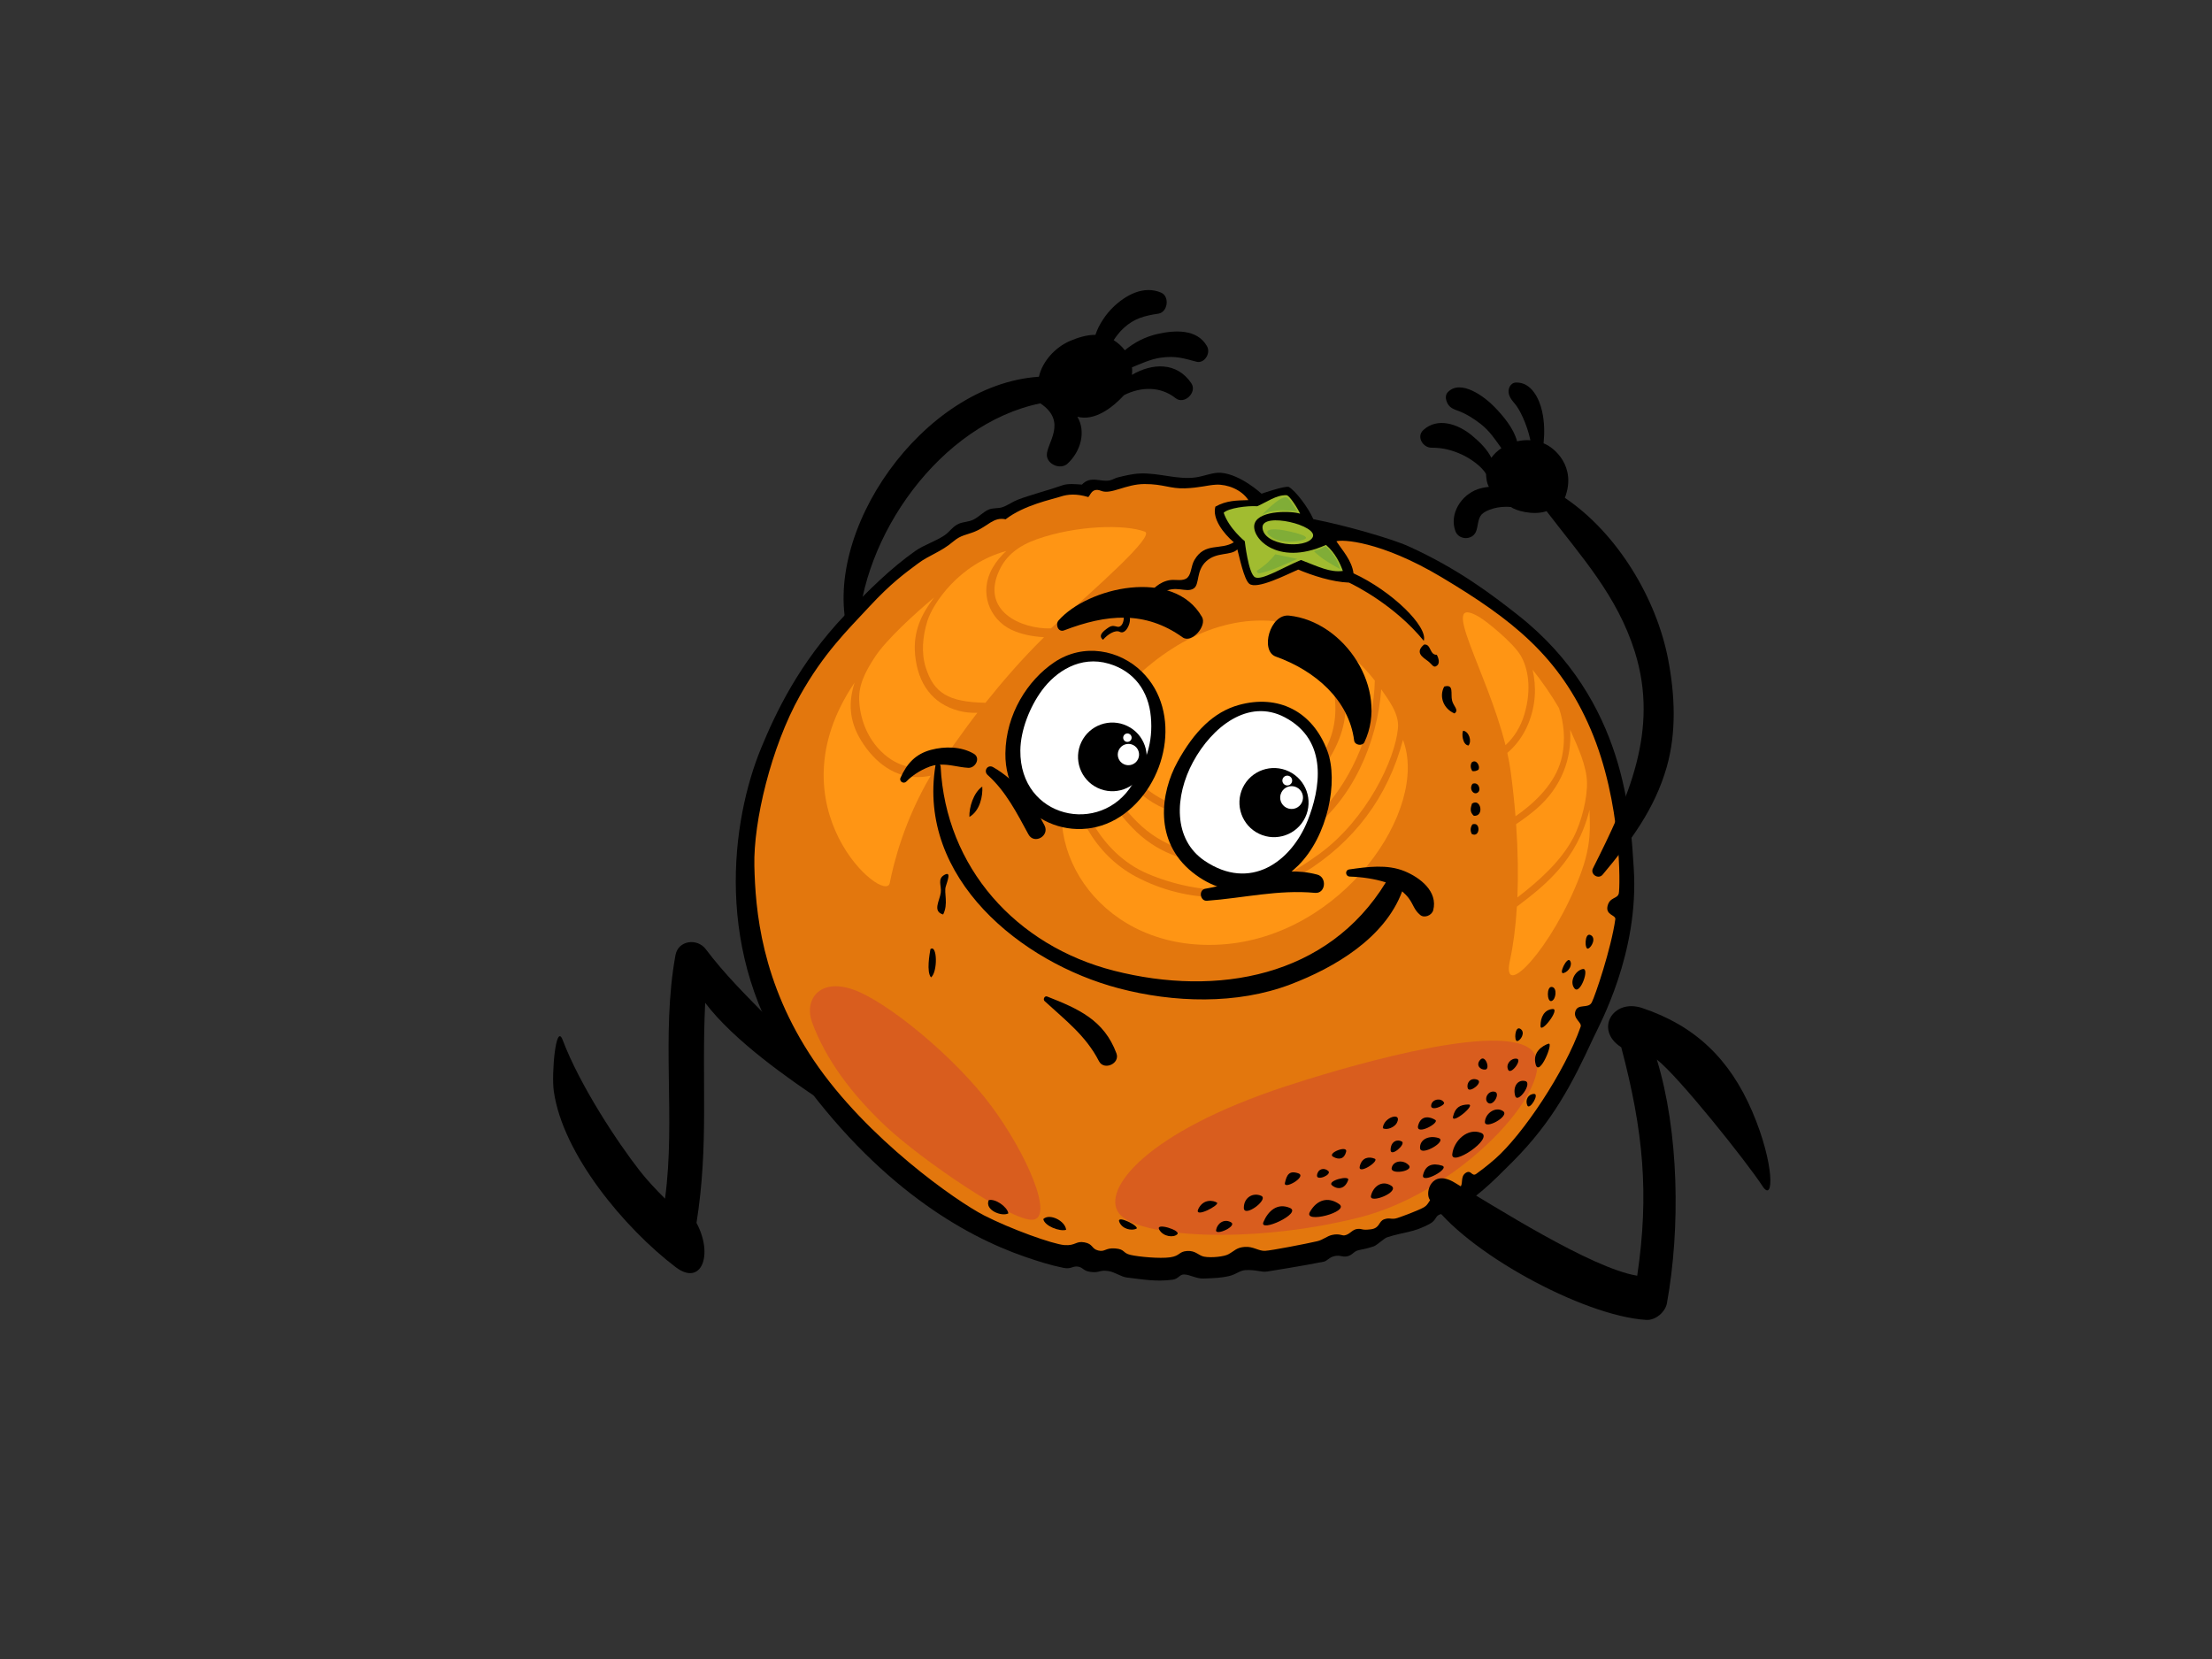 <?xml version="1.0" encoding="utf-8"?>
<!-- Generator: Adobe Illustrator 17.0.0, SVG Export Plug-In . SVG Version: 6.00 Build 0)  -->
<!DOCTYPE svg PUBLIC "-//W3C//DTD SVG 1.1//EN" "http://www.w3.org/Graphics/SVG/1.1/DTD/svg11.dtd">
<svg version="1.1" id="Layer_1" xmlns="http://www.w3.org/2000/svg" xmlns:xlink="http://www.w3.org/1999/xlink" x="0px" y="0px"
	 width="800px" height="600px" viewBox="0 0 800 600" enable-background="new 0 0 800 600" xml:space="preserve">
<rect x="0" y="0" width="800" height="600" fill="#333333" stroke="none"/>
<g>
	<g>
		<path fill-rule="evenodd" clip-rule="evenodd" d="M432.757,130.834c2.732,0.729,5.267-2.995,3.76-5.643
			c-3.588-6.31-11.673-5.815-17.877-4.413c-4.392,0.99-8.434,3.073-11.826,5.9c-1.105-1.44-2.483-2.686-4.033-3.659
			c1.024-1.55,2.157-3.031,3.617-4.375c3.837-3.533,7.587-4.446,12.534-5.202c3.43-0.519,4.19-6.245,0.976-7.618
			c-6.319-2.696-12.811,0.899-17.37,5.315c-2.349,2.268-5.09,6.061-6.362,9.955c-3.162-0.009-6.367,0.993-9.204,2.217
			c-5.425,2.337-9.975,7.403-11.238,12.945c-42.088,2.775-79.254,56.507-68.887,93.292c0.488,1.732,3.382,2.083,3.454-0.07
			c1.043-35.341,29.703-76.164,65.95-83.605c9.998,6.662,2.215,14.459,2.354,18.741c0.124,3.408,4.994,5.37,7.477,3.073
			c4.923-4.545,6.693-11.73,3.559-16.964c6.142,1.631,12.486-3.047,16.892-7.817c6.114-3.095,13.18-3.244,18.619,1.086
			c3.153,2.5,7.922-2.093,5.712-5.379c-5.238-7.762-14.098-7.37-21.498-3.038c0.11-0.495,0.134-1.833,0.028-2.713
			c2.923-1.208,6.769-2.982,10.238-3.482C425.189,128.574,428.136,129.602,432.757,130.834z"/>
		<g>
			<path fill-rule="evenodd" clip-rule="evenodd" d="M456.246,178.557c0,0,8.501-2.964,9.883-2.442
				c2.459,1.454,6.875,7.219,8.874,11.656c11.366,2.175,28.349,7.061,34.419,9.81c17.892,8.101,30.267,17.552,39.577,24.883
				c39.252,30.867,40.706,73.724,41.868,91.507c2.019,30.751-12.495,56.823-14.634,61.456
				c-7.659,16.574-14.667,30.176-29.134,44.693c-7.448,7.472-13.763,13.794-22.278,18.214c-1.603,0.833-3.11,0.349-4.435,1.039
				c-1.33,0.689-1.071,1.985-3.095,3.119c-6.047,3.396-9.63,3.007-15.667,5.018c-1.081,0.358-3.636,2.851-4.793,3.248
				c-1.621,0.536-3.664,1.05-5.425,1.38c-1.77,0.328-2.258,1.849-4.205,2.232c-1.937,0.366-2.325-0.529-4.454-0.1
				c-2.129,0.435-2.684,1.772-3.989,2.035c-8.047,1.612-18.188,3.169-20.394,3.55c-2.191,0.381-4.085-0.739-7.96-0.497
				c-2.072,0.131-3.339,1.573-5.98,2.174c-2.631,0.603-5.004,0.725-9.142,0.873c-2.636,0.1-4.836-1.401-6.994-1.48
				c-1.718-0.057-2.024,1.612-4.219,1.897c-5.932,0.772-10.309-0.048-16.604-0.801c-2.009-0.241-4.263-1.968-6.554-2.311
				c-3.402-0.514-3.038,0.708-6.434,0.304c-2.78-0.33-2.732-1.686-4.707-1.94c-1.971-0.248-2.32,1.05-5.244,0.45
				c-4.74-0.964-9.405-2.451-14.036-4.061c-21.771-7.544-53.182-25.328-83.052-67.414c-29.871-42.1-22.786-90.69-12.213-116.374
				c5.387-13.084,13.797-30.803,30.301-48.181c8.534-8.989,16.662-17.026,25.622-23.309c3.009-2.102,7.3-3.439,10.448-5.58
				c1.713-1.146,2.664-2.773,4.458-3.832c2.024-1.174,3.966-0.794,6.186-1.942c1.832-0.947,3.32-2.612,5.176-3.469
				c1.713-0.787,3.487-0.342,5.209-0.949c1.875-0.665,3.607-1.988,5.502-2.698c4.894-1.861,10.965-3.368,16.145-5.21
				c1.961-0.691,4.817-0.392,7.023-0.244c3.195-3.341,6.625-0.846,10.046-1.516c0.961-0.175,1.928-0.84,2.827-1.053
				c2.339-0.588,5.468-1.358,8.185-1.452c6.98-0.247,13.49,2.33,20.035,1.426c3.215-0.457,6.344-1.885,9.128-1.677
				C448.73,171.547,456.246,178.557,456.246,178.557z"/>
			<path fill-rule="evenodd" clip-rule="evenodd" fill="#E3770D" d="M575.32,263.832c-11.295-26.484-28.612-39.926-53.981-55.086
				c-22.164-13.24-36.223-13.704-38.012-12.964c2.133,3.21,5.611,6.948,6.186,11.565c13.993,6.468,27.005,19.332,25.412,24.414
				c-10.467-12.83-24.742-19.98-27.029-21.053c-6.143-0.218-13.194-2.557-18.389-4.714c-4.09,1.76-14.959,7.389-17.705,5.121
				c-1.899-1.557-3.593-9.824-4.296-12.414c-2.359,2.385-7.444,0.777-11.266,4.305c-3.827,3.53-2.258,8.384-4.573,9.85
				c-2.741,1.73-6.458-1.485-11.319,1.546c-4.856,3.04-6.338,6.379-7.128,8.563c-0.684-0.033-2.038-3.16,0.722-6.518
				c2.76-3.366,5.391-6.066,9.214-6.65c1.947-0.301,4.817,0.579,6.324-0.916c1.459-1.445,1.22-4.155,2.507-6.367
				c3.803-6.516,9.453-3.406,14.237-6.391c-3.689-3.136-7.898-8.57-6.664-12.895c4.061-2.255,7.535-2.21,11.926-2.356
				c-2.454-3.819-7.668-5.783-11.682-5.583c-3.195,0.173-5.846,1.115-11.204,1.32c-5.367,0.203-7.869-1.567-14.682-1.552
				c-6.821,0.01-12.079,3.911-15.653,2.473c-3.569-1.437-4.023,2.072-4.721,2.224c-4.181-1.244-7.31-1.045-10.032-0.134
				c-3.009,1.005-13.089,2.995-19.824,8.192c-4.396-0.944-6.382,2.512-11.132,4.445c-3.091,1.265-5.047,1.244-7.764,3.559
				c-4.554,3.873-8.692,4.901-12.792,7.982c-4.65,3.478-9.616,6.994-17.609,15.614c-7.989,8.616-16.461,16.774-25.082,32.16
				c-10.467,18.671-16.844,45.655-16.485,61.52c0.363,15.865,2.411,42.186,21.556,70.492c19.159,28.297,51.67,50.917,61.439,55.94
				c9.768,5.016,24.948,10.441,29.1,10.769c4.143,0.323,4.09-1.567,7.3-0.976c3.2,0.596,2.449,2.316,4.96,2.942
				c2.516,0.625,2.56-1.043,6.195-0.743c3.626,0.313,2.507,1.636,5.497,2.334c2.999,0.696,10.572,1.397,14.294,0.88
				c3.717-0.521,3.076-2.093,6.19-2.296c3.11-0.194,4.052,1.653,6.109,2.05c2.612,0.495,7.262-0.002,8.807-0.87
				c2.296-1.26,2.909-2.435,5.946-2.66c3.028-0.223,4.985,1.543,7.31,1.43c2.315-0.115,15.05-2.586,18.887-3.485
				c2.085-0.49,3.473-1.839,5.31-2.258c2.636-0.612,3.684,0.325,4.597,0.139c1.986-0.383,2.698-2.155,4.636-2.32
				c1.937-0.16,1.335,0.574,4.779,0.142c3.439-0.438,2.736-2.863,4.86-3.624c2.119-0.765,2.574,0.258,4.798-0.476
				c2.229-0.734,7.644-2.781,9.534-3.848c1.889-1.067,1.736-2.664,3.454-3.564c1.727-0.893,2.708,0.191,4.445-0.371
				c1.732-0.558,3.827-2.289,5.171-3.316c1.33-1.011,0.019-3.803,2.062-5.188c2.048-1.382,2.215,1.55,3.885,0.302
				c1.669-1.254,3.636-2.624,6.917-5.518c9.884-8.728,25.091-31.356,30.798-47.671c0.56-1.6-2.851-2.854-1.88-5.674
				c0.981-2.825,4.65-0.715,5.908-3.128c1.249-2.416,7.013-19.458,8.515-30.081c0.215-1.552-3.602-1.476-2.808-4.787
				c0.794-3.305,3.588-2.502,4.062-4.549C585.94,321.056,586.634,290.293,575.32,263.832z"/>
			<path fill-rule="evenodd" clip-rule="evenodd" fill="#D95D1E" d="M465.134,392.828c17.294-5.666,74.934-23.276,88.104-13.622
				c13.146,9.654-22.503,51.376-61.908,61.183c-39.39,9.807-80.312,7.02-86.679-1.612
				C398.275,430.15,414.727,409.349,465.134,392.828z"/>
			<path fill-rule="evenodd" clip-rule="evenodd" fill="#A1BC30" d="M465.225,179.1c-3.612-0.146-7.31,2.612-10.529,3.985
				c-3.698-0.217-10.343,0.634-12.137,2.358c1.937,5.731,7.63,10.283,7.63,10.283s1.311,11.773,3.703,13.041
				c2.392,1.265,9.908-3.437,16.619-6.239c6.625,2.56,10.572,4.557,15.15,3.964c-0.885-2.492-2.712-6.556-6.104-9.417
				c-18.007,8.114-27.641-3.136-25.733-7.917c1.894-4.791,13.768-4.344,16.365-3.36C469.856,184.757,466.325,178.921,465.225,179.1z
				"/>
			<path fill-rule="evenodd" clip-rule="evenodd" fill="#A1BC30" d="M456.599,190.773c0.259,6.645,15.72,7.872,18.121,3.583
				C477.136,190.062,456.379,185.013,456.599,190.773z"/>
			<path fill-rule="evenodd" clip-rule="evenodd" d="M515.03,233.115c2.602-0.333,1.923,3.822,4.607,3.696
				c0.751,1.426,1.095,3.059,0.144,3.865c-1.382,1.16-1.751-0.413-3.416-1.629C514.527,237.691,511.628,235.968,515.03,233.115z"/>
			<path fill-rule="evenodd" clip-rule="evenodd" d="M526.028,258.026c-4.037-1.741-5.635-6.157-3.708-9.72
				c3.684-1.034,2.224,2.631,2.856,5.111C525.702,255.482,527.778,256.797,526.028,258.026z"/>
			<path fill-rule="evenodd" clip-rule="evenodd" d="M531.103,269.625c-2.176-0.211-2.55-4.428-1.918-5.341
				C531.237,264.509,532.419,268.013,531.103,269.625z"/>
			<path fill-rule="evenodd" clip-rule="evenodd" d="M534.682,278.387c-0.761,0.495-1.507,0.619-2.234,0.464
				c-0.578-1.007-0.756-2.029-0.201-3.086C533.868,274.332,535.48,277.071,534.682,278.387z"/>
			<path fill-rule="evenodd" clip-rule="evenodd" d="M532.562,283.476c2.095-0.861,3.143,1.985,2.057,3.017
				C533.108,287.916,531.084,285.357,532.562,283.476z"/>
			<path fill-rule="evenodd" clip-rule="evenodd" d="M533.045,295.051c-1.655-1.428-1.134-2.927-0.684-4.418
				C535.59,288.49,536.906,295.338,533.045,295.051z"/>
			<path fill-rule="evenodd" clip-rule="evenodd" d="M574.397,343.064c-1.368,0.574-1.363-5.858,0.789-4.918
				C577.358,339.082,575.775,342.473,574.397,343.064z"/>
			<path fill-rule="evenodd" clip-rule="evenodd" d="M532.309,301.641c-0.622-1.134-0.564-2.294,0.192-3.481
				C535.605,296.967,535.361,303.119,532.309,301.641z"/>
			<path fill-rule="evenodd" clip-rule="evenodd" d="M569.46,357.502c-2.005-2.414,0.206-6.453,2.932-7.03
				C575.11,349.889,571.479,359.92,569.46,357.502z"/>
			<path fill-rule="evenodd" clip-rule="evenodd" d="M567.771,347.401c1.071,1.435-0.325,3.956-2.272,4.525
				C563.538,352.496,566.709,345.954,567.771,347.401z"/>
			<path fill-rule="evenodd" clip-rule="evenodd" d="M561.093,362.039c-1.646,0.421-1.842-5.398,0.187-5.097
				C563.303,357.246,562.739,361.623,561.093,362.039z"/>
			<path fill-rule="evenodd" clip-rule="evenodd" d="M557.146,371.05c-0.014-3.138,1.321-5.858,4.344-6.128
				C564.508,364.654,557.17,374.195,557.146,371.05z"/>
			<path fill-rule="evenodd" clip-rule="evenodd" d="M555.415,385.026c-1.316-4.614,2.636-6.92,4.617-7.558
				C562.012,376.829,556.735,389.642,555.415,385.026z"/>
			<path fill-rule="evenodd" clip-rule="evenodd" d="M549.851,372.093c2,1.258,0.1,4.301-1.124,4.42
				C547.507,376.635,547.856,370.83,549.851,372.093z"/>
			<path fill-rule="evenodd" clip-rule="evenodd" d="M405.025,228.532c-1.679-0.861-4.42,0.878-6.099,2.849
				c-1.866-1.478-0.1-3.038,2.043-4.473c1.923-1.289,2.927,0.287,4.124-0.373c1.206-0.655,1.545-3.006,1.206-3.872
				C410.775,220.459,408.096,230.089,405.025,228.532z"/>
			<path fill-rule="evenodd" clip-rule="evenodd" d="M545.445,386.906c-0.985-2.005,1.024-4.327,3.119-4.007
				C550.669,383.227,546.416,388.913,545.445,386.906z"/>
			<path fill-rule="evenodd" clip-rule="evenodd" d="M551.602,390.975c2.846,0.648-2.741,8.438-3.622,5.322
				C547.091,393.185,548.755,390.333,551.602,390.975z"/>
			<path fill-rule="evenodd" clip-rule="evenodd" d="M552.367,399.777c-0.818-1.957,0.273-4.069,2.421-4.15
				C556.926,395.538,553.19,401.726,552.367,399.777z"/>
			<path fill-rule="evenodd" clip-rule="evenodd" d="M537.159,386.829c-1.908,0.151-3.549-1.72-1.751-3.607
				C537.207,381.332,539.078,386.669,537.159,386.829z"/>
			<path fill-rule="evenodd" clip-rule="evenodd" d="M540.499,394.814c2.377,0.431-0.55,5.655-2.435,3.959
				C536.619,397.495,538.092,394.395,540.499,394.814z"/>
			<path fill-rule="evenodd" clip-rule="evenodd" d="M537.04,405.671c0.23-3.143,3.956-5.616,6.568-3.808
				C546.225,403.671,536.806,408.818,537.04,405.671z"/>
			<path fill-rule="evenodd" clip-rule="evenodd" d="M534.232,390.467c2.516,0.882-2.76,4.973-3.373,3.165
				C530.242,391.833,531.71,389.587,534.232,390.467z"/>
			<path fill-rule="evenodd" clip-rule="evenodd" d="M386.057,243.804c-0.038-2.327,1.876-5.102,4.162-4.975
				C392.496,238.954,386.1,246.139,386.057,243.804z"/>
			<path fill-rule="evenodd" clip-rule="evenodd" d="M525.516,403.805c0.77-3.227,2.464-4.301,5.525-4.349
				C534.107,399.418,524.75,407.034,525.516,403.805z"/>
			<path fill-rule="evenodd" clip-rule="evenodd" d="M525.238,417.381c0.584-4.923,5.626-9.599,10.434-7.657
				C540.475,411.669,524.659,422.301,525.238,417.381z"/>
			<path fill-rule="evenodd" clip-rule="evenodd" d="M517.617,399.604c0.45-2.222,3.698-2.603,4.631-0.84
				C522.803,399.815,517.077,402.252,517.617,399.604z"/>
			<path fill-rule="evenodd" clip-rule="evenodd" d="M381.015,248.617c1.12,2.734-0.492,2.466-2.631,4.153
				c-1.564,1.222-1.401,5.119-3.946,4.767C373.485,254.695,378.618,250.401,381.015,248.617z"/>
			<path fill-rule="evenodd" clip-rule="evenodd" d="M512.901,407.005c1.095-3.965,4.487-3.054,6.19-1.971
				C520.804,406.118,511.815,410.976,512.901,407.005z"/>
			<path fill-rule="evenodd" clip-rule="evenodd" d="M513.584,415.269c-0.201-3.115,3.1-4.777,6.626-3.703
				C523.736,412.645,513.786,418.378,513.584,415.269z"/>
			<path fill-rule="evenodd" clip-rule="evenodd" d="M514.68,424.887c0.914-3.65,3.521-4.327,6.831-3.325
				C524.831,422.555,513.776,428.533,514.68,424.887z"/>
			<path fill-rule="evenodd" clip-rule="evenodd" d="M500.118,408.012c0.196-4.035,7.176-6.054,5.076-1.909
				C504.409,407.658,501.553,408.904,500.118,408.012z"/>
			<path fill-rule="evenodd" clip-rule="evenodd" d="M506.988,412.839c1.65,0.944-4.177,5.958-4.061,2.951
				C503.027,412.777,505.342,411.899,506.988,412.839z"/>
			<path fill-rule="evenodd" clip-rule="evenodd" d="M503.323,422.371c0.545-2.631,4.248-3.076,6.19-0.936
				C511.465,423.574,502.759,425.011,503.323,422.371z"/>
			<path fill-rule="evenodd" clip-rule="evenodd" d="M491.775,421.823c0.794-3.301,3.349-3.593,5.367-2.781
				C499.176,419.857,490.986,425.131,491.775,421.823z"/>
			<path fill-rule="evenodd" clip-rule="evenodd" d="M495.827,432.494c0.66-3.074,3.76-5.908,7.291-3.691
				C506.643,431.027,495.167,435.577,495.827,432.494z"/>
			<path fill-rule="evenodd" clip-rule="evenodd" d="M482.121,418.348c-2.292-1.313,5.348-4.323,4.726-1.809
				C486.216,419.051,484.417,419.663,482.121,418.348z"/>
			<path fill-rule="evenodd" clip-rule="evenodd" d="M355.254,284.472c0.239,3.363-0.809,8.754-4.66,10.976
				C350.465,292.066,352.034,286.701,355.254,284.472z"/>
			<path fill-rule="evenodd" clip-rule="evenodd" d="M480.337,423.457c1.603,1.349-4.258,3.839-4.028,1.612
				C476.548,422.847,478.734,422.098,480.337,423.457z"/>
			<path fill-rule="evenodd" clip-rule="evenodd" d="M481.791,428.741c-2.172-1.698,6.444-3.846,5.798-1.974
				C486.508,429.896,483.963,430.451,481.791,428.741z"/>
			<path fill-rule="evenodd" clip-rule="evenodd" d="M473.745,438.301c2.531-4.439,6.554-5.621,10.582-2.827
				C488.345,438.273,471.2,442.741,473.745,438.301z"/>
			<path fill-rule="evenodd" clip-rule="evenodd" d="M464.718,427.791c0.627-2.731,1.435-4.607,4.817-3.447
				C472.912,425.507,464.091,430.53,464.718,427.791z"/>
			<path fill-rule="evenodd" clip-rule="evenodd" d="M456.934,441.973c1.703-4.042,5.037-7.056,9.587-5.104
				C471.056,438.81,455.231,446.015,456.934,441.973z"/>
			<path fill-rule="evenodd" clip-rule="evenodd" d="M456.131,432.476c2.923,1.285-6.305,8.123-6.281,4.342
				C449.864,433.034,453.217,431.188,456.131,432.476z"/>
			<path fill-rule="evenodd" clip-rule="evenodd" d="M341.103,330.731c-3.947-1.095-1.254-4.994-0.861-7.879
				c0.349-2.54-1.33-4.92,1.277-6.42c2.608-1.49,1.177,2.026,0.512,4.234C341.361,322.867,343.055,326.878,341.103,330.731z"/>
			<path fill-rule="evenodd" clip-rule="evenodd" fill="#D95D1E" d="M293.705,369.749c-2.951-8.016,2.492-16.105,14.739-11.897
				c12.252,4.202,36.898,24.421,50.03,42.083c13.122,17.667,22.747,40.509,15.05,41.201c-7.678,0.691-40.275-21.769-52.909-33.559
				C307.98,395.789,298.603,383.069,293.705,369.749z"/>
			<path fill-rule="evenodd" clip-rule="evenodd" d="M433.408,437.203c1.832-3.724,5.439-3.083,6.707-2.263
				C441.377,435.765,431.571,440.918,433.408,437.203z"/>
			<path fill-rule="evenodd" clip-rule="evenodd" d="M445.137,442.008c2.631,1.371-5.64,5.119-5.324,2.882
				C440.129,442.654,442.506,440.623,445.137,442.008z"/>
			<path fill-rule="evenodd" clip-rule="evenodd" d="M336.721,353.493c-1.722-1.985-0.507-8.608-0.22-10.226
				C338.965,341.376,339.213,351.488,336.721,353.493z"/>
			<path fill-rule="evenodd" clip-rule="evenodd" d="M425.815,446.343c-1.277,1.368-5.138,0.988-6.582-1.669
				C417.783,442.021,427.102,444.968,425.815,446.343z"/>
			<path fill-rule="evenodd" clip-rule="evenodd" d="M410.933,444.41c-1.674,0.749-5.052,0.189-6.142-2.531
				C403.7,439.167,412.603,443.676,410.933,444.41z"/>
			<path fill-rule="evenodd" clip-rule="evenodd" d="M377.321,440.886c2.277-2.179,7.932,0.641,8.262,3.887
				C383.32,445.5,377.776,443.429,377.321,440.886z"/>
			<path fill-rule="evenodd" clip-rule="evenodd" d="M364.697,438.832c-2.373,1.282-8.659-1.16-7.114-4.774
				C359.904,433.381,364.324,436.461,364.697,438.832z"/>
			<path fill-rule="evenodd" clip-rule="evenodd" fill="#FF9514" d="M478.242,293.078c11.304-12.199,18.671-30.136,18.973-46.946
				c-9.39-12.077-21.814-18.616-31.612-20.779c22.049,13.086,25.24,30.105,16.672,46.367
				c-12.065,22.896-41.686,28.388-61.243,20.616c-10.706-4.243-24.039-19.449-22.608-33.609c-0.938,1.222-1.857,2.461-2.751,3.724
				c-2.186,13.466,9.338,29.353,17.399,36.515C430.729,314.658,460.24,312.505,478.242,293.078z"/>
			<path fill-rule="evenodd" clip-rule="evenodd" fill="#FF9514" d="M407.039,276.669c5.22,7.941,12.295,13.347,21.728,15.258
				c20.499,4.15,58.664-8.74,53.771-41.184c-1.794-11.866-11.156-19.887-21.905-26.132c-21.513-1.866-42.131,10.156-58.377,29.344
				C399.131,261.713,403.082,270.649,407.039,276.669z"/>
			<path fill-rule="evenodd" clip-rule="evenodd" fill="#FF9514" d="M505.601,263.308c0.488-5.32-3.67-10.474-6.066-14.01
				c-1.349,19.391-10.75,40.495-26.33,51.505c-20.48,14.473-46.92,15.98-63.601-1.347c-6.97-7.243-16.437-20.265-16.83-32.75
				c-0.354,0.55-3.267,2.748-3.64,7.231c-1.143,13.617,7.893,34.448,26.057,42.114c9.276,3.93,19.934,6.184,30.32,5.827
				c11.586-0.414,22.01-5.985,31.726-13.103C494.2,296.314,504.534,274.899,505.601,263.308z"/>
			<path fill-rule="evenodd" clip-rule="evenodd" fill="#FF9514" d="M507.404,267.577c-5.444,20.669-17.686,36.999-36.123,48.279
				c-19.24,11.766-42.199,10.898-60.472,1.189c-15.107-8.015-23.469-24.488-23.637-38.752
				c-12.534,29.452,12.151,65.922,54.325,63.319C485.614,338.891,517.029,292.626,507.404,267.577z"/>
			<path fill-rule="evenodd" clip-rule="evenodd" fill="#FF9514" d="M551.296,258.4c2.799-9.359,1.296-16.98-1.392-21.432
				c-2.683-4.449-12.065-12.201-15.227-14.014c-14.581-8.331,3.095,19.659,9.812,46.563
				C547.56,266.688,549.932,262.956,551.296,258.4z"/>
			<path fill-rule="evenodd" clip-rule="evenodd" fill="#FF9514" d="M545.148,272.302c0.502,2.272,0.924,4.514,1.215,6.736
				c0.747,5.6,1.321,11.008,1.742,16.179c0.794-0.545,1.574-1.107,2.34-1.693c6.53-4.97,12.773-11.694,14.509-20.07
				c1.239-5.978,0.689-11.94-1.129-17.389c-2.856-4.892-6.157-9.609-9.529-13.857c1.392,6.241,1.186,12.859-1.636,19.707
				C550.884,266.167,548.282,269.627,545.148,272.302z"/>
			<path fill-rule="evenodd" clip-rule="evenodd" fill="#FF9514" d="M555.639,292.566c-2.325,2.002-4.784,3.803-7.319,5.492
				c0.684,9.719,0.798,18.59,0.469,26.512c7.707-5.934,15.705-12.993,20.226-21.606c3.066-5.851,5.148-14.62,4.932-20.262
				c-0.215-5.637-2.966-11.897-6.085-18.817C568.542,274.124,564.849,284.651,555.639,292.566z"/>
			<path fill-rule="evenodd" clip-rule="evenodd" fill="#FF9514" d="M571.455,316.59c4.492-11.794,3.44-18.305,3.411-23.699
				c-4.497,18.324-16.409,27.505-25.613,34.509c-0.216,0.16-0.426,0.318-0.646,0.481c-0.45,7.47-1.326,14.019-2.516,19.48
				C542.709,362.69,561.457,342.863,571.455,316.59z"/>
			<path fill-rule="evenodd" clip-rule="evenodd" fill="#FF9514" d="M335.382,224.645c-1.689,5.487-2.263,11.448-0.555,16.808
				c2.895,9.135,8.109,12.455,21.58,12.718c6.128-7.663,13.447-16.143,21.193-23.716c-4.234-0.244-8.305-1.031-11.831-2.705
				c-7.917-3.77-11.859-13.505-6.817-22.322c1.373-2.392,3.057-4.387,4.942-6.133C346.848,203.905,337.31,218.366,335.382,224.645z"
				/>
			<path fill-rule="evenodd" clip-rule="evenodd" fill="#FF9514" d="M310.779,254.063c0.526,6.86,3.282,13.155,7.874,17.674
				c5.942,5.879,13.337,7.417,21.379,4.702c0.842-1.352,8.917-12.849,13.452-18.655c-2.258,0.086-4.501-0.122-6.736-0.71
				c-9.639-2.55-14.791-9.927-15.786-20.231c-0.813-8.494,2.358-14.84,6.879-20.755c-6.889,5.733-17.193,15.167-21.265,21.295
				C312.5,243.522,310.329,248.32,310.779,254.063z"/>
			<path fill-rule="evenodd" clip-rule="evenodd" fill="#FF9514" d="M321.781,319.367c1.483-7.422,5.22-22.51,14.816-38.828
				c-0.952,0.196-1.918,0.342-2.89,0.426c-9.654,0.895-17.356-5.143-22.278-13.146c-4.478-7.322-4.564-14.043-2.344-20.975
				C278.468,292.049,320.169,327.452,321.781,319.367z"/>
			<path fill-rule="evenodd" clip-rule="evenodd" fill="#FF9514" d="M361.411,206.273c-6.822,14.665,7.817,21.278,18.657,21.006
				c16.906-15.143,37.768-33.556,33.989-34.992c-7.152-2.715-24.78-2.339-39.127,2.76
				C368.515,197.327,363.951,200.8,361.411,206.273z"/>
			<path fill-rule="evenodd" clip-rule="evenodd" fill="#80AD37" d="M464.656,191.842c1.77,0.349,9.003,1.854,7.487,2.99
				c-1.502,1.136-8.788,1.928-12.328-0.598C456.279,191.706,459.422,190.83,464.656,191.842z"/>
			<path fill-rule="evenodd" clip-rule="evenodd" fill="#80AD37" d="M469.2,202.137l-7.97-1.67c0,0-1.775,2.232-3.731,3.818
				c-1.937,1.579-2.951,2.105-2.951,2.105s-0.057,0.978,0.89,0.943c0.918-0.031,4.392-1.117,7.52-2.476
				C466.081,203.496,469.2,202.137,469.2,202.137z"/>
			<path fill-rule="evenodd" clip-rule="evenodd" fill="#80AD37" d="M479.394,197.554c0,0,2.473,2.186,3.779,4.638
				c1.316,2.442,1.469,3.633,1.469,3.633s-4.827-2.648-6.812-4.205c-1.99-1.555-2.669-2.287-2.669-2.287s1.363-0.376,2.425-0.845
				C478.648,198.028,479.394,197.554,479.394,197.554z"/>
			<path fill-rule="evenodd" clip-rule="evenodd" fill="#80AD37" d="M456.423,186.223c0,0,2.086-1.313,5.253-1.593
				c3.186-0.271,7.444,0.287,7.444,0.287s-2.842-4.769-3.808-5.018C462.771,179.282,456.423,186.223,456.423,186.223z"/>
		</g>
		<g>
			<path d="M412.966,242.934c-8.042-7.889-21.111-10.551-31.736-3.363c-9.553,6.46-17.432,18.655-17.619,32.874
				c-0.296,22.601,23.991,34.575,41.711,22.781C422.237,283.953,427.676,257.393,412.966,242.934z"/>
			<path fill="#FFFFFF" d="M409.56,283.654c-11.477,18.733-40.768,12.321-40.538-12.211c0.072-7.413,3.439-15.83,7.827-21.79
				c5.003-6.791,13.816-12.665,24.182-9.616c9.223,2.717,14.361,9.957,15.193,19.231C417.066,268.53,414.487,275.631,409.56,283.654
				z"/>
			<path d="M480.084,271.658c-5.315-14.459-17.844-20.664-32.133-16.669c-8.974,2.524-16.016,9.46-22.115,20.595
				c-6.1,11.127-8.621,28.646,5.43,39.897c13.486,10.795,28.363,7.324,38.204-2.411
				C480.318,302.325,484.092,282.508,480.084,271.658z"/>
			<path fill="#FFFFFF" d="M431.484,275.569c6.841-12.644,19.953-23.125,33.171-16.148c16.102,8.482,12.658,26.32,8.333,37.223
				c-6.018,15.143-20.858,25.807-37.347,14.653C424.189,303.547,424.792,287.947,431.484,275.569z"/>
			<path d="M413.507,279.092c-2.966,6.195-10.391,8.807-16.572,5.846c-6.181-2.969-8.793-10.376-5.841-16.562
				c2.966-6.19,10.376-8.804,16.571-5.831C413.856,265.496,416.468,272.907,413.507,279.092z"/>
			<path d="M472.037,295.666c-2.985,6.231-10.448,8.862-16.677,5.882c-6.224-2.985-8.855-10.445-5.884-16.686
				c2.985-6.217,10.448-8.85,16.677-5.868C472.381,281.974,475.012,289.435,472.037,295.666z"/>
			<path fill="#FFFFFF" d="M411.584,274.564c-0.918,1.916-3.22,2.727-5.138,1.815c-1.923-0.921-2.736-3.222-1.813-5.14
				c0.919-1.926,3.22-2.739,5.148-1.818C411.693,270.34,412.511,272.651,411.584,274.564z"/>
			<path fill="#FFFFFF" d="M409.115,267.453c-0.364,0.756-1.273,1.077-2.038,0.723c-0.756-0.371-1.077-1.28-0.713-2.04
				c0.364-0.763,1.273-1.088,2.038-0.718C409.158,265.777,409.488,266.69,409.115,267.453z"/>
			<path fill="#FFFFFF" d="M470.841,290.232c-0.976,2.061-3.435,2.925-5.507,1.942c-2.052-0.985-2.923-3.447-1.937-5.504
				c0.986-2.074,3.449-2.93,5.506-1.945C470.961,285.706,471.836,288.174,470.841,290.232z"/>
			<path fill="#FFFFFF" d="M467.157,283.061c-0.416,0.885-1.478,1.256-2.363,0.835c-0.885-0.421-1.258-1.481-0.837-2.366
				c0.431-0.89,1.483-1.256,2.373-0.837C467.205,281.118,467.583,282.178,467.157,283.061z"/>
		</g>
		<path fill-rule="evenodd" clip-rule="evenodd" d="M476.434,316.32c-13.955-3.75-26.919,2.725-40.538,5.109
			c-2.487,0.438-1.885,4.528,0.612,4.344c13.266-0.969,25.656-4.092,39.079-2.858C479.447,323.271,480.021,317.289,476.434,316.32z"
			/>
		<path fill-rule="evenodd" clip-rule="evenodd" d="M377.767,298.531c-4.296-8.458-10.247-16.318-18.586-21.078
			c-1.961-1.12-3.621,1.363-1.976,2.839c6.601,5.913,10.577,13.806,14.744,21.465C374.011,305.542,379.694,302.332,377.767,298.531z
			"/>
		<path fill-rule="evenodd" clip-rule="evenodd" d="M508.011,315.091c-6.314-2.608-13.49-1.579-20.001-0.66
			c-1.689,0.242-1.469,2.545,0.187,2.595c4.229,0.136,8.936,0.787,13.007,2.095c-20.963,34.279-61.003,41.452-98.294,31.956
			c-35.42-9.017-60.889-37.342-62.721-73.912c-0.015-0.249-0.12-0.455-0.273-0.615c3.468-0.187,6.75,0.943,10.261,1.148
			c2.564,0.153,4.616-3.559,2.005-5.098c-4.535-2.669-10.524-2.741-15.528-1.392c-5.621,1.526-8.664,4.982-10.965,10.065
			c-0.603,1.335,1.129,2.404,2.114,1.373c2.44-2.559,6.305-4.886,9.745-5.762c0.277-0.069,0.55-0.1,0.827-0.148
			c-0.028,0.057-0.052,0.105-0.067,0.182c-6.578,40.598,30.856,71.186,66.294,80.517c19.815,5.224,42.72,5.961,62.094-1.406
			c16.054-6.104,34.127-16.782,40.418-33.662c0.866,0.756,1.693,1.574,2.402,2.526c1.708,2.28,1.851,4.143,4.119,6.019
			c1.55,1.286,4.238,0.102,4.707-1.72C520.095,322.422,513.628,317.399,508.011,315.091z"/>
		<path fill-rule="evenodd" clip-rule="evenodd" d="M403.776,380.967c-4.477-12.089-13.84-16.155-25.048-20.563
			c-0.942-0.376-1.617,1.031-0.928,1.66c7.448,6.86,14.921,12.498,19.647,21.714C399.256,387.305,405.159,384.676,403.776,380.967z"
			/>
		<path fill-rule="evenodd" clip-rule="evenodd" d="M466.21,222.643c-6.898-0.715-10.577,12.756-4.808,14.818
			c14.265,5.09,26.474,15.698,28.34,30.354c0.215,1.727,2.999,2.152,3.731,0.579C502.477,249.225,486.345,224.76,466.21,222.643z"/>
		<path fill-rule="evenodd" clip-rule="evenodd" d="M434.733,223.162c-10.266-18.073-41.414-10.708-51.9,1.246
			c-1.244,1.419-0.134,4.399,2.024,3.571c15.213-5.839,29.234-7.245,42.863,2.529C430.987,232.852,436.57,226.386,434.733,223.162z"
			/>
		<path fill-rule="evenodd" clip-rule="evenodd" d="M602.803,277.377c3.573-12.581,2.947-26.053,0.531-38.759
			c-4.176-22.115-18.417-45.808-37.376-58.571c4.363-11.35-3.932-18.344-7.702-19.705c0.378-3.877,0.33-7.683-0.536-11.603
			c-1.033-4.688-3.947-10.558-9.429-10.391c-2.181,0.072-3.086,2.514-2.55,4.303c0.44,1.456,1.335,2.44,2.292,3.576
			c1.535,1.844,4.157,6.96,5.463,12.995c-1.583-0.117-3.215,0.01-4.817,0.385c-1.244-4.707-4.928-9.065-8.128-12.383
			c-3.626-3.77-12.271-10.24-16.944-5.38c-0.784,0.821-0.827,2.11-0.492,3.11c0.679,2.031,1.86,2.775,3.808,3.459
			c3.138,1.105,5.875,2.839,8.491,4.846c3.315,2.56,5.315,5.664,7.582,8.833c-1.421,0.962-2.679,2.11-3.621,3.464
			c-1.584-3.093-4.013-5.557-7.095-8.111c-4.899-4.054-12.356-6.673-17.518-1.909c-2.603,2.401-0.144,6.381,2.937,6.381
			c4.162,0,7.458,0.827,11.237,2.591c2.627,1.217,6.932,4.083,8.52,6.934c-0.005,0.845,0.182,3.248,1.038,4.641
			c-1.363,0.127-2.698,0.385-4.033,0.84c-5.975,2.076-10.395,8.912-8.095,15.174c1.201,3.251,6.066,3.378,7.429,0.201
			c0.823-1.928,0.588-4.71,2.1-6.286c1.445-1.509,5.961-3.179,10.635-2.616c1.44,1.203,7.936,3.141,12.807,1.474
			c12.581,16.459,25.55,30.54,31.918,50.854c8.946,28.497-2.435,53.062-15.146,78.343c-1.081,2.143,1.981,4.092,3.502,2.27
			C589.648,304.351,598.474,292.611,602.803,277.377z"/>
	</g>
	<path d="M298.981,393.429c-12.237-19.229-29.932-31.806-43.72-50.137c-3.052-4.066-9.974-3.289-10.969,2.162
		c-5.305,29,0.144,58.995-3.779,88.051c-3.186-3.205-6.319-6.468-9.152-10.094c-8.085-10.355-21.652-30.873-27.87-47.308
		c-2.468-6.523-4.071,12.268-3.21,18.47c3.162,22.783,25.536,49.577,44.069,63.695c9.329,7.109,13.768-4.442,7.549-15.985
		c4.53-28.478,1.761-50.991,3.143-79.598c10.477,13.887,31.057,28.074,41.72,35.183
		C299.861,399.935,300.952,396.526,298.981,393.429z"/>
	<path d="M633.717,401.973c-8.133-18.949-20.628-31.011-39.821-37.419c-10.654-3.552-17.323,7.998-7.549,14.215
		c7.994,30.2,10.166,52.991,5.774,82.612c-16.619-2.705-51.833-25.237-66.175-33.757c-8.166-4.846-10.659,3.552-8.889,6.214
		c12.419,18.638,55.421,42.155,78.359,43.528c3.32,0.201,6.874-2.837,7.453-6.044c4.923-27.265,4.353-61.908-3.645-88.111
		c7.707,5.913,32.582,37.108,38.194,45.751C641.601,435.395,641.864,420.962,633.717,401.973z"/>
</g>
</svg>
